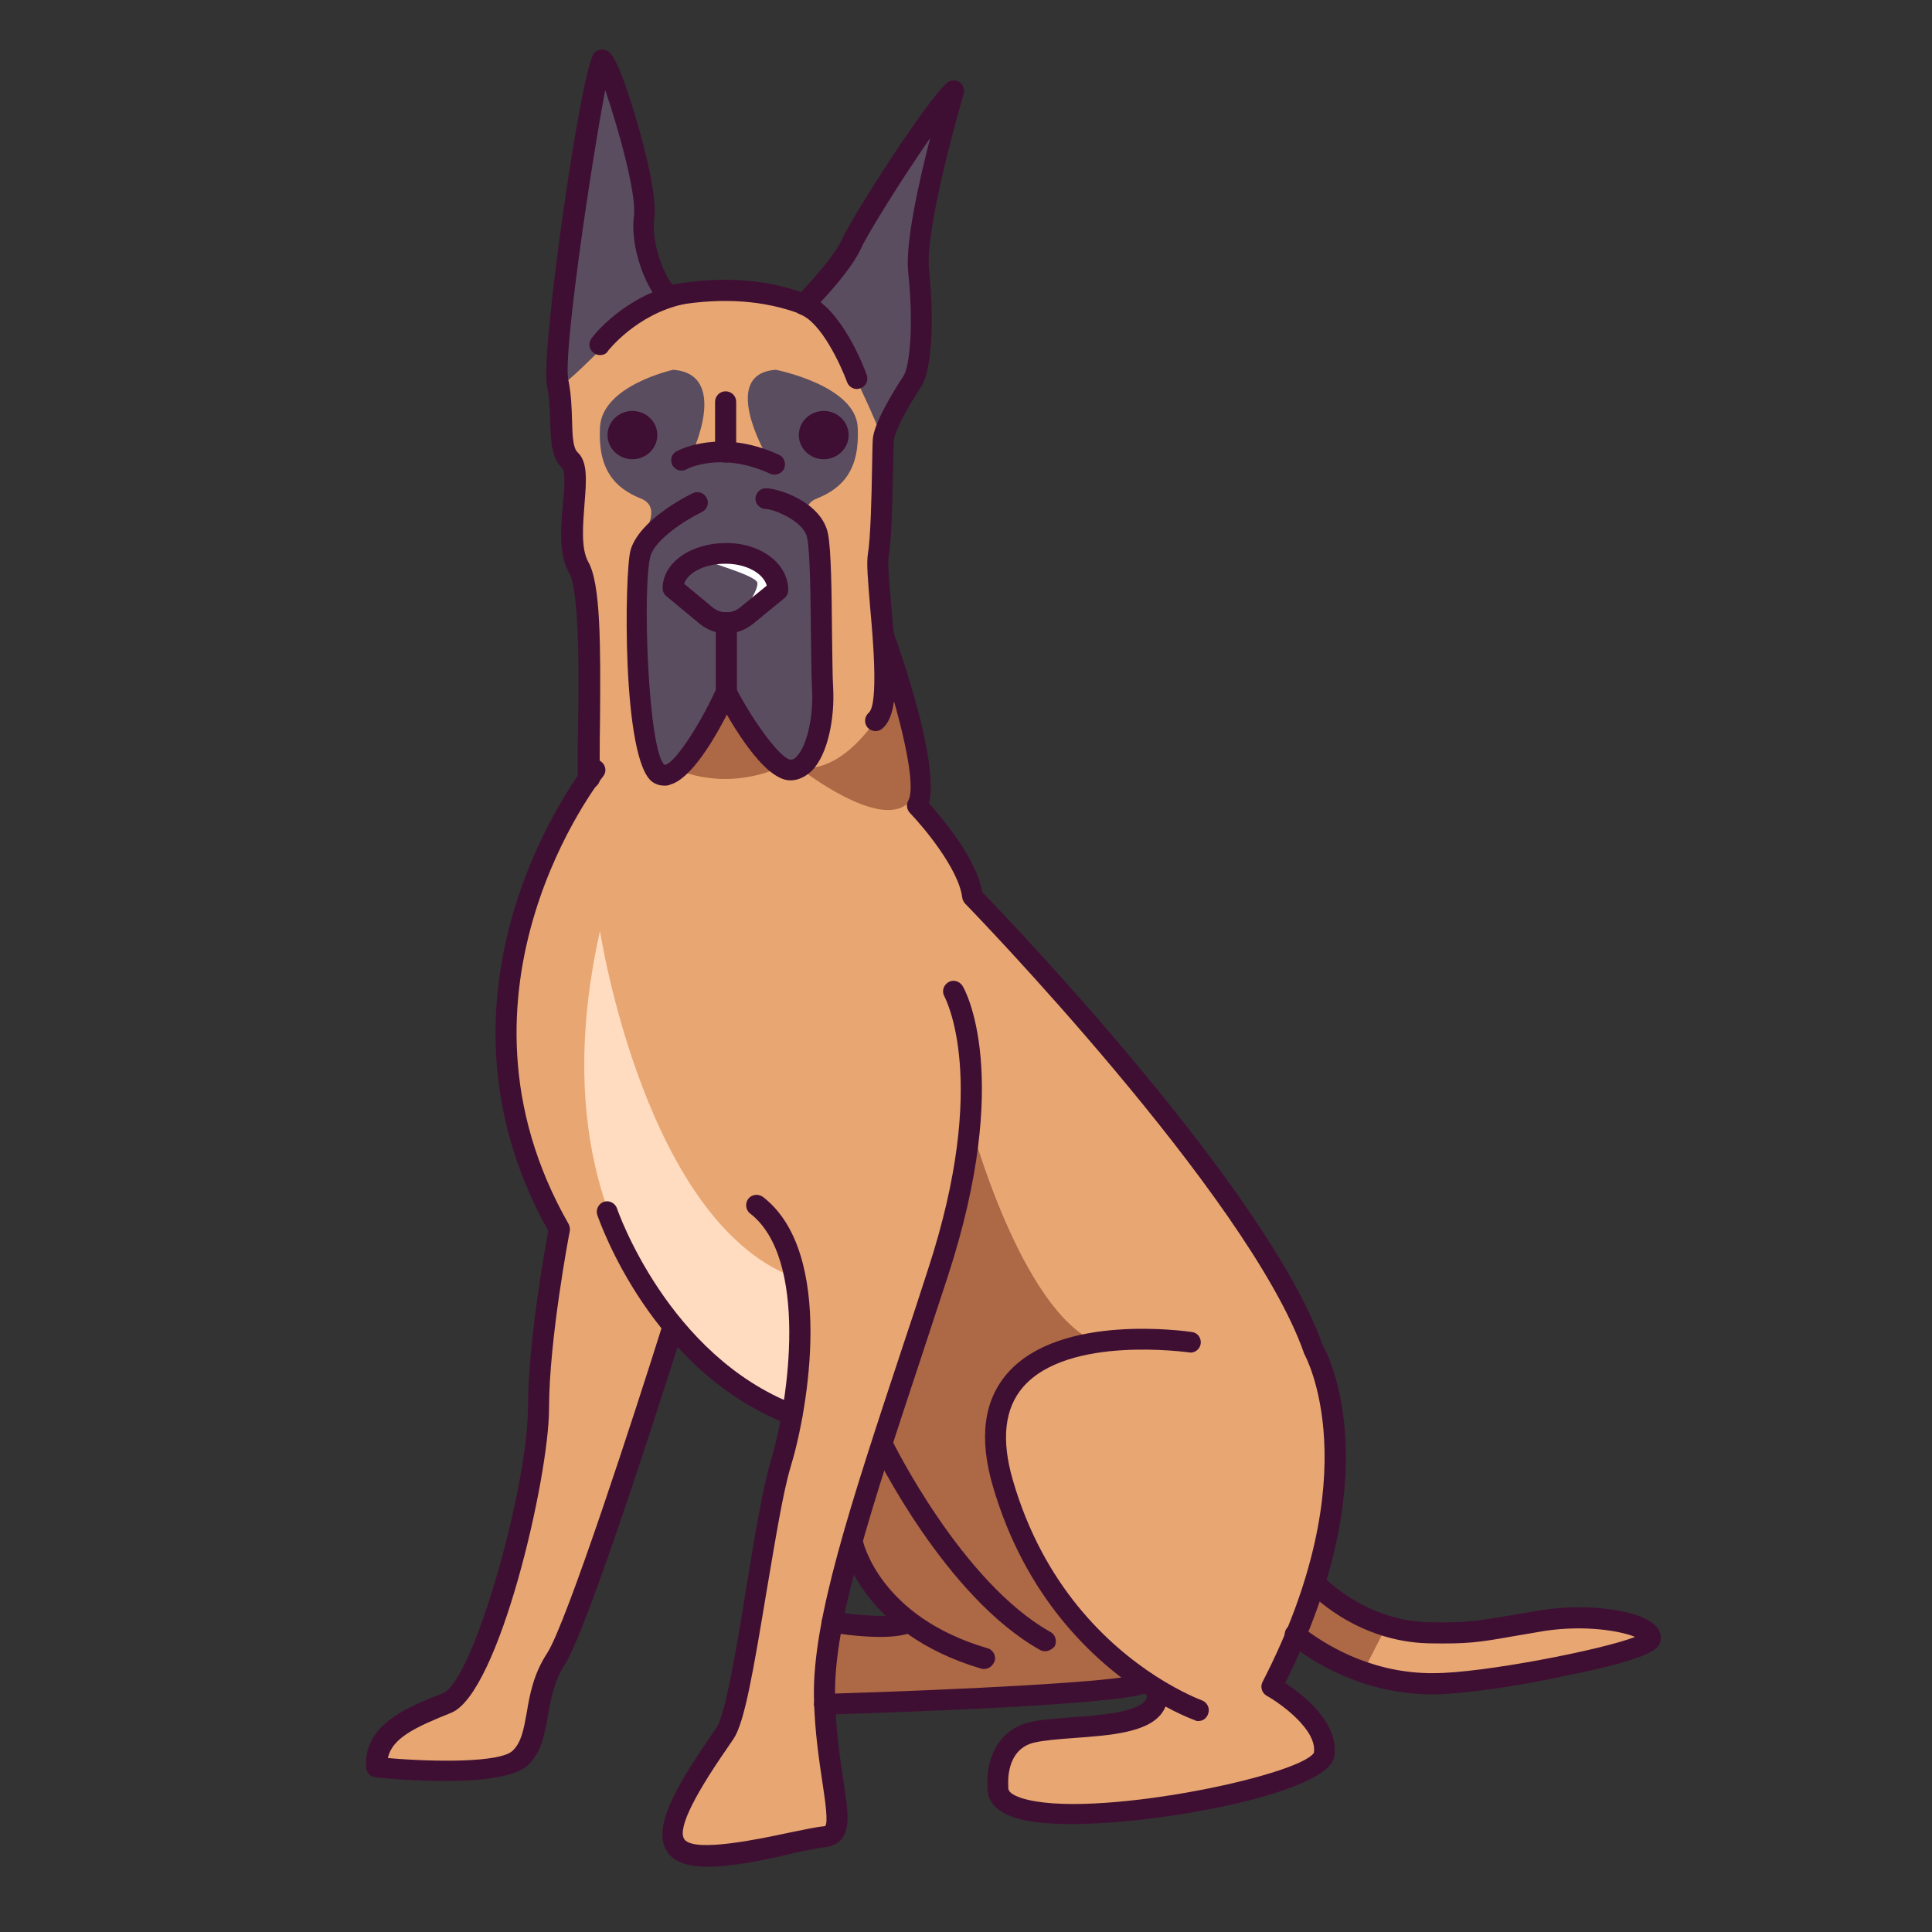 <svg id="Layer_1" enable-background="new 0 0 512 512" height="512" viewBox="0 0 512 512" width="512" xmlns="http://www.w3.org/2000/svg"><rect x="0" y="0" width="512" height="512" fill="#333333" stroke="none"/><g><g><g><g><path d="m409 429.6c-16 2.5-17.4 3.5-30.2 3.3-18.5-.4-30-12.9-30.1-13l-1.7 4.2c14.9-43.2 1.1-66.5 1.1-66.5-14.1-39.8-80.4-109.5-89.3-118.8l-1.2-1.9c-1-4.8-5.9-11-9.9-15.9l-4.6-7.4s-1.3-25.5-8.7-40.5c-.1-1.6-.2-3.3-.3-5 0 0 0 .1 0 0-.7-9-1.7-17.8-1.2-20.8 1.1-6.3 1.1-27.1 1.4-30.6s5.2-11.6 7.7-15.4 3-17 1.7-29.1c-1.3-12.2 9.3-47.9 9.3-47.9-5.5 4.8-24.4 34.4-27.1 40.5s-12.6 16-12.6 16c-16.5-6.3-32.7-2.6-35.2-2.3-2.4.3-8.3-11.6-7.2-20.8s-9.2-41.3-11.1-41.6c-1.8-.3-13.7 76.1-11.8 85.3 1.8 9.2-.4 17.4 3.3 20.8s-2.2 20.5 2.2 28.3 2.2 44.4 2.8 55.8c-7.8 10.8-40.5 62.2-7.8 119.5 0 0-5.5 28.7-5.5 47.6s-13.6 73.7-24.2 78-19.2 8-18.7 17c0 0 31.8 3.3 37.8-2.4 6.1-5.7 3-16.3 9.6-26.4s30.6-86.8 30.6-86.8l-.3-2.6c7.3 9.1 17.2 18.1 30.2 23.7.8.6 1.6 1.1 2.2 1.6-.9 4.8-1.9 9.1-2.9 12.4-4.8 16.1-10 64.3-14.8 71.6-4.9 7.2-18.2 25-12.5 30.5 5.7 5.6 31.5-2.2 38.7-2.9 7-.6.8-13.2.1-35.4h1.5c11.9-.1 43.5-.8 66.8-3.2 8.2-.7 14.3-1.4 15.8-2.2l-.8.1c.6-.1 1.2-.2 1.8-.4.4.2.7.5 1.1.7.6.4 1.1.7 1.7 1.1 2.5 11.4-22.8 9-33 11.4s-9 14.3-9 14.3c-1.7 16.5 84.8 1.2 86.5-8.3 1.7-9.4-13.9-18.1-13.9-18.1 2.4-4.7 4.5-9.2 6.3-13.6 6.6 5.2 18.8 12.5 35.1 12.8h1.6c14.2 0 56.9-8.2 57.4-11.8.2-3.8-14.3-7.2-28.7-4.9zm-190.5 22.1h.5zm-.6-21.9 6.8-19 15.5 18.5z" fill="#e8a772"/></g></g></g><g><g><g><path d="m216.5 132.1c7-2.8 11.4-7.8 10.8-18.9s-21.7-15.2-21.7-15.2c-14.8 1-2.9 21.9-2.9 21.9s-7.8.8-9.6 2.1c-1.8-1.3-9.6-2.1-9.6-2.1s9.8-20.8-5.1-21.9c0 0-18.8 4.1-19.4 15.2s3.8 16.1 10.8 18.9-1.4 11.8-1.1 14.5c0 .2.1.8.1 1.6-.9 6.2-.1 28.4 2.5 42.9.8 8 1.7 14.1 2.9 14.4.7.2 1.7-.4 2.9-1.4 5.5-.1 13.2-12.8 16-17.7 2.8 4.9 10.5 17.7 16 17.7 1.2 1.1 2.3 1.6 2.9 1.4 1.2-.4 2.2-6.4 2.9-14.4 2.5-14.5 3.3-36.7 2.5-42.9 0-.8.1-1.3.1-1.6.4-2.7-8-11.7-1-14.5z" fill="#5b4d60"/></g></g></g><g><g><g><path d="m257.1 297.4s13.4 50 33.6 58.4c0 0-18.8-5.3-26.1 18.3-9.2 30.1 39 71.8 39 71.8l-85.1 5.8 1.5-21.6 20.2-.8-14.5-20.6c.1 0 28-88.4 31.4-111.3z" fill="#ad6845"/></g></g></g><g><g><g><path d="m177.8 78.4s-6.1-9.8-7.2-20.8-11.1-41.6-11.1-41.6-12 79.9-11.8 85.3c.2 5.3 19.4-19.8 30.1-22.9z" fill="#5b4d60"/></g></g></g><g><g><g><path d="m213 80.7s10.4-13.1 12.6-16 16-26.3 25.3-34.2c0 0-8.4 35.9-7.5 41.5s-1.7 29.1-1.7 29.1l-7.7 15.4c.1.1-13.5-33.6-21-35.8z" fill="#5b4d60"/></g></g></g><g><g><g><path d="m367.4 431-6.2 12.1-16-8.3 3.5-15s12.9 12.2 18.7 11.2z" fill="#ad6845"/></g></g></g><g><g><g><path d="m179.3 204c8.4 3.2 17.1 3.3 25.9 0l-12.1-22.5z" fill="#ad6845"/></g></g></g><g><g><g><path d="m237.6 181.5s-10.9 24.1-25.9 21.9c0 0 21.7 17.2 29.3 9.1 7.5-8.1-3.4-31-3.4-31z" fill="#ad6845"/></g></g></g><g><g><g><path d="m209.9 375.5s-73-29.8-50.9-128.8c0 0 12.1 79 53.1 92.4 0 0 2.8 32.1-2.2 36.4z" fill="#ffdcc0"/></g></g></g><g><g><g><path d="m187.7 148.6c-.7.3 12.5 3.8 13 5.8s-4.7 9.2-4.7 9.2 9.6-6.6 9.2-9.9c-.3-3.4-14.4-6.6-17.5-5.1z" fill="#fff"/></g></g></g><g><g><g><g><path d="m283.7 483.4c-3.5 0-6.7-.2-9.3-.5-10.9-1.5-12.9-5.9-12.7-9.5-.4-5 1.4-14.7 11.2-17 3-.7 7-1 11.2-1.3 7.2-.5 17-1.3 19.4-4.4.3-.4.6-1.1.3-2.3-.3-1.5.6-3 2.1-3.3s3 .6 3.3 2.1c.6 2.6.1 4.9-1.3 6.8-3.8 5.2-13.8 5.9-23.4 6.6-4 .3-7.8.6-10.4 1.2-7.7 1.8-6.9 11-6.9 11.4v.5c-.1 1.1 1.1 2 3.5 2.8 18.1 5.8 73.6-5.8 77.5-12 .9-6.1-8.9-13.1-12.5-15.1-1.3-.7-1.8-2.4-1.1-3.7 28.6-55.6 11.2-86.5 11.1-86.8-.1-.2-.2-.3-.2-.5-14.7-41.6-88.9-118.1-89.7-118.9-.4-.4-.7-1-.8-1.6-.9-7.6-10.4-18.9-13.9-22.5-.8-.9-1-2.2-.4-3.2 2.7-5-3.8-28.3-9.2-43.2-.5-1.4.2-3 1.6-3.5s3 .2 3.5 1.6c2.2 6 12.3 34.8 9.6 45.8 3.3 3.7 12.5 14.4 14.1 23.5 7.7 8 75.5 78.8 90.2 120 1.9 3.3 17.6 34.6-9.9 89.6 4.7 3.1 14.5 10.7 13 19.6-1.7 9.4-45.1 17.8-69.9 17.8z" fill="#3f0f33"/></g></g></g><g><g><g><path d="m187.6 494.7c-4.4 0-7.8-.8-9.8-2.8-6.3-6.1 1.7-18.9 10.4-31.6.6-.9 1.2-1.8 1.7-2.5 2.4-3.6 5.5-22.2 7.9-37.2 2.2-13.6 4.4-26.5 6.5-33.6 4.9-16.2 9.9-53.5-5.5-65.4-1.2-.9-1.4-2.7-.5-3.9s2.7-1.4 3.9-.5c19.2 14.8 11.9 56.5 7.4 71.3-2.1 6.8-4.2 20.1-6.4 32.9-3.6 21.7-5.9 35.1-8.8 39.4-.5.7-1.1 1.6-1.7 2.5-9.7 14-13.4 22.2-11.1 24.4 3.2 3.1 19.5-.3 27.4-2 4-.8 7.1-1.5 9.2-1.7.3 0 .5-.1.5-.1.8-.9 0-6.6-.7-11.2-.9-6.1-2.1-13.6-2.3-22.9-.4-20.6 9.6-50.9 23.5-92.9 2.2-6.5 4.4-13.3 6.7-20.4 16.5-50.3 4.5-72.1 4.4-72.4-.8-1.3-.3-3 1-3.8s3-.3 3.8 1c.6.9 13.4 23.8-3.9 76.9-2.3 7.1-4.6 13.9-6.7 20.4-13.7 41.4-23.6 71.3-23.2 91 .2 9 1.3 16.3 2.2 22.2 1.2 7.8 1.9 12.5-.4 15.5-1 1.3-2.5 2-4.3 2.2-1.7.2-4.9.8-8.5 1.6-8.7 2.1-16.6 3.6-22.7 3.6z" fill="#3f0f33"/></g></g></g><g><g><g><path d="m118 472c-8.1 0-15.9-.7-18.5-1-1.3-.1-2.4-1.2-2.5-2.6-.6-11.3 10.5-15.8 20.4-19.7 8.1-3.3 22.5-54.9 22.5-75.4 0-17.2 4.4-41.8 5.4-47.1-36.4-65.1 9.7-123.3 10.2-123.9 1-1.2 2.7-1.4 3.9-.4s1.4 2.7.4 3.9c-.5.6-44.6 56.5-9.1 118.6.3.6.4 1.2.3 1.9-.1.3-5.5 28.7-5.5 47 0 18.1-13.2 75.4-25.9 80.6-9.5 3.8-15.7 6.7-16.8 12 12.6 1.1 29.7 1.2 33-1.9 2.4-2.2 3-5.8 3.8-10.2.8-4.8 1.8-10.2 5.4-15.7 5.2-8 23.6-64.8 30.3-86.1.5-1.5 2-2.3 3.5-1.8s2.3 2 1.8 3.5c-1 3.1-24.3 77.2-30.9 87.4-2.9 4.5-3.7 9.1-4.5 13.6-.9 5-1.7 9.8-5.5 13.3-3.7 3.1-12.9 4-21.7 4z" fill="#3f0f33"/></g></g></g><g><g><g><path d="m210 377.7c-.3 0-.7-.1-1-.2-36.4-14-50.1-53.8-50.7-55.5-.5-1.4.3-3 1.7-3.5s3 .3 3.5 1.7c.1.4 13.5 39.1 47.4 52.1 1.4.5 2.1 2.1 1.6 3.6-.3 1.1-1.4 1.8-2.5 1.8z" fill="#3f0f33"/></g></g></g><g><g><g><path d="m277 437.6c-.5 0-.9-.1-1.3-.3-25.1-14-43.6-51.8-44.4-53.4-.7-1.4-.1-3 1.3-3.7s3-.1 3.7 1.3c.2.4 18.5 37.8 42.1 51 1.3.7 1.8 2.4 1.1 3.8-.6.7-1.6 1.3-2.5 1.3z" fill="#3f0f33"/></g></g></g><g><g><g><path d="m260.8 442.3c-.3 0-.5 0-.8-.1-31.8-9.4-36.7-32-36.9-32.9-.3-1.5.7-3 2.2-3.3s3 .7 3.3 2.1c.2.8 4.7 20.4 33.1 28.7 1.5.4 2.3 2 1.9 3.4-.5 1.3-1.6 2.1-2.8 2.1z" fill="#3f0f33"/></g></g></g><g><g><g><path d="m233.3 433.8c-5.6 0-11.5-.9-13.2-1.2-1.5-.3-2.5-1.7-2.3-3.2.3-1.5 1.7-2.5 3.2-2.3 6.1 1 15.8 1.8 18.5.3 1.3-.8 3-.3 3.8 1.1.7 1.3.3 3-1.1 3.8-2 1.1-5.4 1.5-8.9 1.5z" fill="#3f0f33"/></g></g></g><g><g><g><path d="m218.5 454.4c-1.5 0-2.7-1.2-2.8-2.7 0-1.5 1.2-2.8 2.7-2.8 37.2-1.1 78.9-3.3 83-5.2 1.4-.6 3-.1 3.7 1.3s.1 3-1.2 3.6c-6.4 3.3-72.2 5.4-85.4 5.8.1 0 .1 0 0 0z" fill="#3f0f33"/></g></g></g><g><g><g><path d="m317.6 456.1c-.3 0-.6 0-.9-.2-.2-.1-5.8-2-13.4-7-13.6-8.8-31.6-25.5-40.2-55.1-3.7-12.7-2.4-22.7 3.9-29.9 14-16 47.4-11.1 48.9-10.9s2.5 1.6 2.3 3.1-1.7 2.6-3.1 2.3c-.3 0-31.9-4.6-43.9 9.1-5 5.7-5.9 14-2.8 24.7 8.1 28 25.1 43.7 37.9 52 7 4.5 12.2 6.4 12.2 6.4 1.4.5 2.2 2.1 1.7 3.5-.4 1.3-1.5 2-2.6 2z" fill="#3f0f33"/></g></g></g><g><g><g><g><path d="m380.1 449c-.6 0-1.1 0-1.6 0-17.7-.3-30.8-8.6-37-13.6-1.2-.9-1.4-2.7-.5-3.9 1-1.2 2.7-1.4 3.9-.5 5.7 4.5 17.6 12.1 33.7 12.4h1.5c12.8 0 44.6-6.2 53.2-9.6-3.8-1.6-13.3-3.2-23.9-1.6-3.6.6-6.4 1.1-8.8 1.5-8.5 1.5-11.7 2-21.9 1.8-19.7-.4-32-13.8-32.1-14-1-1.1-.9-2.9.2-3.9s2.9-.9 3.9.2c.2.2 11.1 11.8 28.1 12.1 9.7.2 12.5-.3 20.8-1.7 2.4-.4 5.3-.9 8.9-1.5 12.1-1.9 25.9-.1 30.1 4 1.6 1.5 1.6 3.1 1.5 3.9-.3 1.9-.6 4.6-25.7 9.6-11.4 2.5-26.5 4.8-34.3 4.8z" fill="#3f0f33"/></g></g></g></g><g><g><g><path d="m156 209.2c-1.5 0-2.7-1.1-2.8-2.6-.2-3.2-.1-8.5 0-14.6.2-13.2.4-35.3-2.4-40.2s-2.2-12.1-1.6-18.4c.3-3.3.7-8.2-.1-9.2-3-2.8-3.1-7.2-3.3-12.4-.1-3-.2-6.4-.9-9.9-1.6-8.9 9.1-84.3 12.6-87.9.6-.7 1.7-1 2.6-.8 1.4.3 3.3.6 8.8 19.4 1.6 5.5 5.3 19.1 4.5 25.2-.9 7.1 3 15.7 4.8 17.6h.1c12.5-2.2 23.9-1.5 34 2 3.2-3.4 9-9.9 10.8-13.9 2.9-6.4 22.1-36.4 27.8-41.5.9-.8 2.3-.9 3.3-.3 1 .7 1.5 1.9 1.2 3.1-.1.4-10.4 35.3-9.2 46.8 1.3 11.8 1 26.2-2.1 30.9-4.1 6.3-7.1 12.1-7.2 14.2-.1 1-.1 3.9-.2 7.3-.2 8.1-.4 19.1-1.2 23.6-.3 1.8.2 7.4.7 12.8 1.5 16.7 2.2 28.9-2.4 32.7-1.2 1-2.9.8-3.9-.3-1-1.2-.8-2.9.3-3.9 2.7-2.2 1.1-20.3.4-27.9-.6-7.3-1-11.8-.6-14.2.7-4.1 1-15.4 1.1-22.8.1-3.7.1-6.4.2-7.6.3-4.2 5.2-12.3 8.1-16.7 1.8-2.7 2.7-14.3 1.3-27.3-.9-7.8 2.8-24.1 5.8-35.8-7.3 10.5-16.6 25.4-18.3 29.2-2.9 6.5-12.7 16.4-13.2 16.8-.8.8-1.9 1-2.9.6-9.6-3.6-20.6-4.4-32.8-2.3-.4.1-.8.1-1 .2-1.3.2-2.5-.3-3.7-1.5-3.3-3.3-7.7-13.9-6.6-22.4.7-6.1-4.3-23.7-7.6-33.3-3.6 18.6-11.2 69.6-9.8 76.7.8 3.9.9 7.6 1 10.8.1 3.9.2 7.3 1.5 8.5 2.7 2.5 2.3 7.5 1.8 13.7-.4 5.3-1 11.8 1 15.3 3.3 5.8 3.3 22.2 3.1 43-.1 6-.1 11.2 0 14.2.1 1.5-1.1 2.8-2.6 2.9-.3.2-.3.2-.4.2z" fill="#3f0f33"/></g></g></g><g><g><g><path d="m192.5 167.9c-2.5 0-5-.9-7.1-2.6l-8.8-7.3c-.6-.5-1-1.3-1-2.1 0-6.7 7.4-12 16.9-12 9.2 0 16.4 5.5 16.4 12.5 0 .8-.4 1.6-1 2.1l-8.3 6.8c-2.1 1.7-4.6 2.6-7.1 2.6zm-11.2-13.2 7.6 6.3c2.1 1.7 5.1 1.7 7.2 0l7.1-5.8c-.9-3.3-5.5-5.8-10.8-5.8-5.4-.1-10.1 2.3-11.1 5.3z" fill="#3f0f33"/></g></g></g><g><g><g><path d="m176 208.2c-1.1 0-2.1-.3-3-.9-8.3-5.5-7.5-55.8-5.9-61.5 2.3-8 15-14.4 16.5-15.1 1.4-.7 3-.1 3.7 1.3s.1 3-1.3 3.7c-4.6 2.2-12.3 7.3-13.6 11.6-2.2 7.7-.7 51.6 3.7 55.4 2.3 0 8.8-9.5 13.6-19.9v-17.8c0-1.5 1.2-2.8 2.8-2.8s2.8 1.2 2.8 2.8v18.4c0 .4-.1.8-.3 1.1-1.6 3.5-10 21.3-17.3 23.4-.6.3-1.1.3-1.7.3z" fill="#3f0f33"/></g></g></g><g><g><g><path d="m209.5 206.8c-.1 0-.2 0-.3 0-7-.3-15.7-15.5-19.1-22-.7-1.4-.2-3 1.2-3.7 1.3-.7 3-.2 3.7 1.2 5.2 9.9 12.1 18.9 14.5 19 .3 0 .9 0 1.6-.8 2.7-2.7 4.5-10.5 4.1-17.8-.2-3.4-.2-8.7-.3-14.4-.1-9.8-.2-22-1-25.8-1-4.6-9.1-7.6-10.9-7.6-1.5 0-2.8-1.2-2.8-2.7s1.2-2.8 2.7-2.8h.1c3.3 0 14.6 3.6 16.4 11.9.9 4.4 1 15.9 1.1 26.9.1 5.6.1 10.9.3 14.2.4 7.4-1.2 17.4-5.7 21.9-1.7 1.6-3.6 2.5-5.6 2.5z" fill="#3f0f33"/></g></g></g><g><g><g><path d="m205.2 125.8c-.4 0-.8-.1-1.2-.3-12.9-5.9-21.8-1.3-22.1-1.1-1.3.7-3 .2-3.7-1.1s-.3-3 1.1-3.7c.5-.3 11.6-6.2 27.1.9 1.4.6 2 2.3 1.4 3.7-.5 1-1.5 1.6-2.6 1.6z" fill="#3f0f33"/></g></g></g><g><g><g><path d="m159 94.1c-.6 0-1.2-.2-1.7-.6-1.2-.9-1.5-2.6-.5-3.9.3-.5 8.7-11.3 23.2-14.4 1.5-.3 3 .6 3.3 2.1s-.6 3-2.1 3.3c-12.5 2.7-19.9 12.2-20 12.3-.5.9-1.3 1.2-2.2 1.2z" fill="#3f0f33"/></g></g></g><g><g><g><path d="m227.1 103.1c-1.1 0-2.2-.7-2.6-1.8-1.6-4.3-6.8-15.9-12.5-18-1.4-.5-2.2-2.1-1.6-3.6.5-1.4 2.1-2.2 3.6-1.6 9 3.4 15.1 19.5 15.7 21.3.5 1.4-.2 3-1.7 3.5-.3.1-.6.2-.9.2z" fill="#3f0f33"/></g></g></g><g><g><g><ellipse cx="167.6" cy="115.3" fill="#3f0f33" rx="6.6" ry="6.4"/></g></g></g><g><g><g><ellipse cx="218.3" cy="115.3" fill="#3f0f33" rx="6.6" ry="6.4"/></g></g></g><g><g><g><path d="m192.3 122.6c-1.5 0-2.8-1.2-2.8-2.8v-13.3c0-1.5 1.2-2.8 2.8-2.8 1.5 0 2.8 1.2 2.8 2.8v13.3c-.1 1.6-1.3 2.8-2.8 2.8z" fill="#3f0f33"/></g></g></g></g></g></svg>
